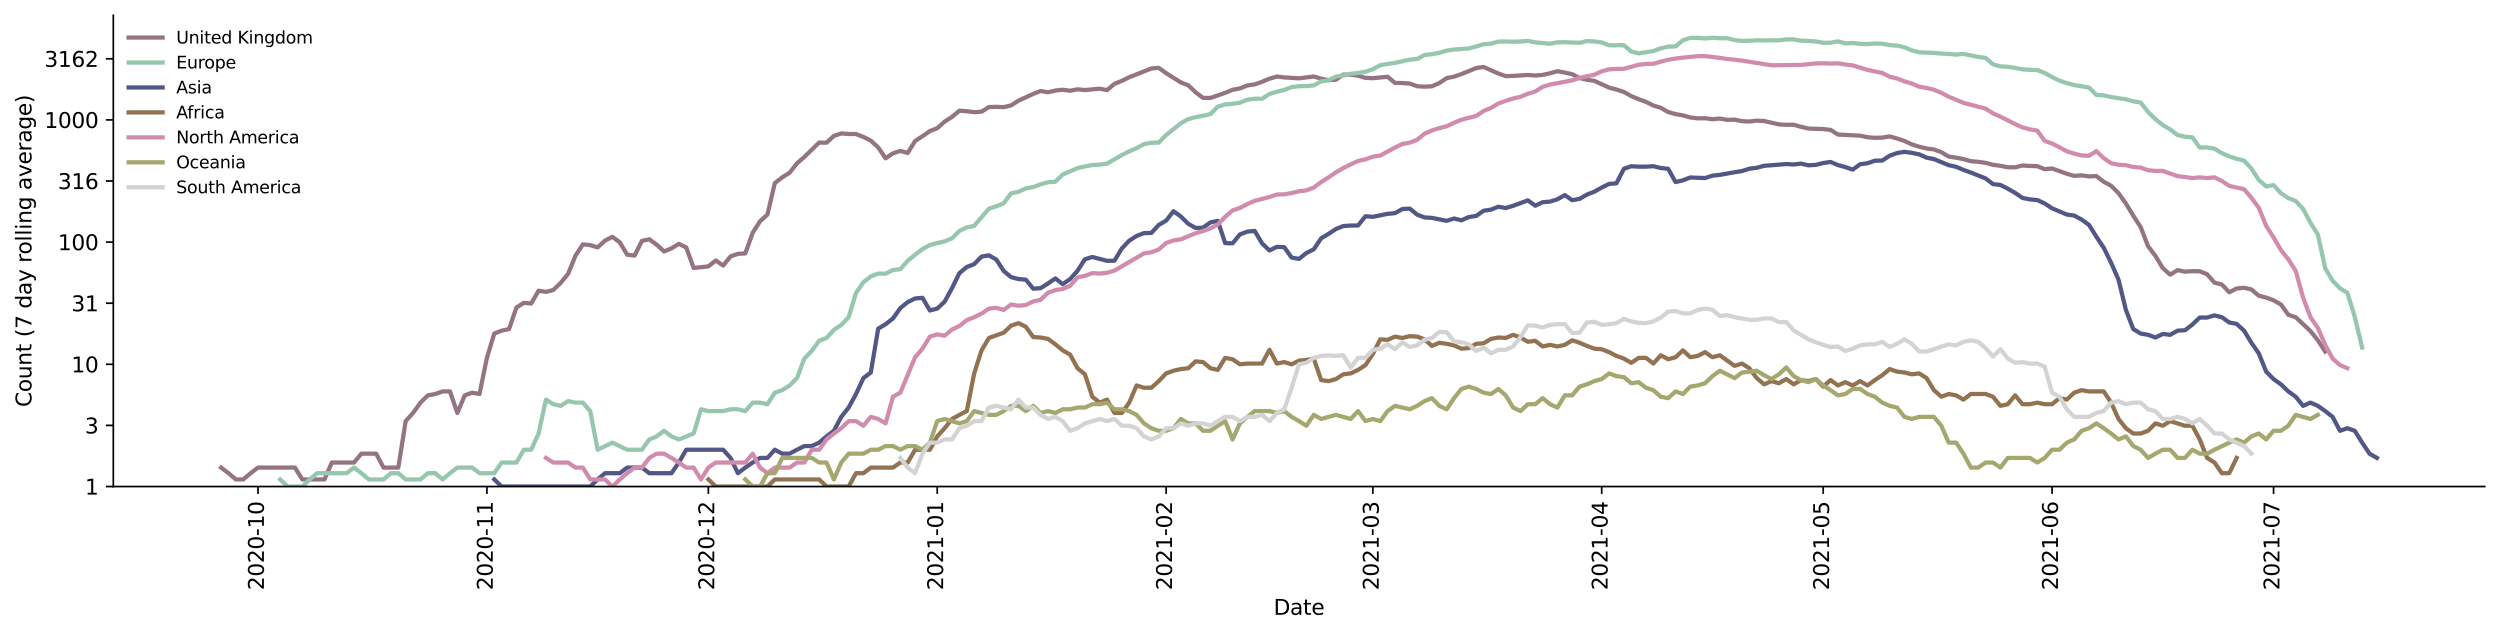<?xml version="1.0" encoding="utf-8" standalone="no"?>
<!DOCTYPE svg PUBLIC "-//W3C//DTD SVG 1.1//EN"
  "http://www.w3.org/Graphics/SVG/1.1/DTD/svg11.dtd">
<svg height="298.621pt" version="1.1" viewBox="0 0 1176.528 298.621" width="1176.528pt" xmlns="http://www.w3.org/2000/svg" xmlns:xlink="http://www.w3.org/1999/xlink">
 <defs>
  <style type="text/css">*{stroke-linecap:butt;stroke-linejoin:round;}</style>
 </defs>
 <g id="figure_1">
  <g id="patch_1">
   <path d="M 0 298.621 
L 1176.528 298.621 
L 1176.528 0 
L 0 0 
z
" style="fill:#ffffff;"/>
  </g>
  <g id="axes_1">
   <g id="patch_2">
    <path d="M 53.328 228.96 
L 1169.328 228.96 
L 1169.328 7.2 
L 53.328 7.2 
z
" style="fill:#ffffff;"/>
   </g>
   <g id="matplotlib.axis_1">
    <g id="xtick_1">
     <g id="line2d_1">
      <defs>
       <path d="M 0 0 
L 0 3.5 
" id="m88e44df9c0" style="stroke:#000000;stroke-width:0.8;"/>
      </defs>
      <g>
       <use style="stroke:#000000;stroke-width:0.8;" x="121.428" xlink:href="#m88e44df9c0" y="228.96"/>
      </g>
     </g>
     <g id="text_1">
      <!-- 2020-10 -->
      <g transform="translate(124.187 277.743)rotate(-90)scale(0.1 -0.1)">
       <defs>
        <path d="M 1228 531 
L 3431 531 
L 3431 0 
L 469 0 
L 469 531 
Q 828 903 1448 1529 
Q 2069 2156 2228 2338 
Q 2531 2678 2651 2914 
Q 2772 3150 2772 3378 
Q 2772 3750 2511 3984 
Q 2250 4219 1831 4219 
Q 1534 4219 1204 4116 
Q 875 4013 500 3803 
L 500 4441 
Q 881 4594 1212 4672 
Q 1544 4750 1819 4750 
Q 2544 4750 2975 4387 
Q 3406 4025 3406 3419 
Q 3406 3131 3298 2873 
Q 3191 2616 2906 2266 
Q 2828 2175 2409 1742 
Q 1991 1309 1228 531 
z
" id="DejaVuSans-32" transform="scale(0.016)"/>
        <path d="M 2034 4250 
Q 1547 4250 1301 3770 
Q 1056 3291 1056 2328 
Q 1056 1369 1301 889 
Q 1547 409 2034 409 
Q 2525 409 2770 889 
Q 3016 1369 3016 2328 
Q 3016 3291 2770 3770 
Q 2525 4250 2034 4250 
z
M 2034 4750 
Q 2819 4750 3233 4129 
Q 3647 3509 3647 2328 
Q 3647 1150 3233 529 
Q 2819 -91 2034 -91 
Q 1250 -91 836 529 
Q 422 1150 422 2328 
Q 422 3509 836 4129 
Q 1250 4750 2034 4750 
z
" id="DejaVuSans-30" transform="scale(0.016)"/>
        <path d="M 313 2009 
L 1997 2009 
L 1997 1497 
L 313 1497 
L 313 2009 
z
" id="DejaVuSans-2d" transform="scale(0.016)"/>
        <path d="M 794 531 
L 1825 531 
L 1825 4091 
L 703 3866 
L 703 4441 
L 1819 4666 
L 2450 4666 
L 2450 531 
L 3481 531 
L 3481 0 
L 794 0 
L 794 531 
z
" id="DejaVuSans-31" transform="scale(0.016)"/>
       </defs>
       <use xlink:href="#DejaVuSans-32"/>
       <use x="63.623" xlink:href="#DejaVuSans-30"/>
       <use x="127.246" xlink:href="#DejaVuSans-32"/>
       <use x="190.869" xlink:href="#DejaVuSans-30"/>
       <use x="254.492" xlink:href="#DejaVuSans-2d"/>
       <use x="290.576" xlink:href="#DejaVuSans-31"/>
       <use x="354.199" xlink:href="#DejaVuSans-30"/>
      </g>
     </g>
    </g>
    <g id="xtick_2">
     <g id="line2d_2">
      <g>
       <use style="stroke:#000000;stroke-width:0.8;" x="229.136" xlink:href="#m88e44df9c0" y="228.96"/>
      </g>
     </g>
     <g id="text_2">
      <!-- 2020-11 -->
      <g transform="translate(231.896 277.743)rotate(-90)scale(0.1 -0.1)">
       <use xlink:href="#DejaVuSans-32"/>
       <use x="63.623" xlink:href="#DejaVuSans-30"/>
       <use x="127.246" xlink:href="#DejaVuSans-32"/>
       <use x="190.869" xlink:href="#DejaVuSans-30"/>
       <use x="254.492" xlink:href="#DejaVuSans-2d"/>
       <use x="290.576" xlink:href="#DejaVuSans-31"/>
       <use x="354.199" xlink:href="#DejaVuSans-31"/>
      </g>
     </g>
    </g>
    <g id="xtick_3">
     <g id="line2d_3">
      <g>
       <use style="stroke:#000000;stroke-width:0.8;" x="333.37" xlink:href="#m88e44df9c0" y="228.96"/>
      </g>
     </g>
     <g id="text_3">
      <!-- 2020-12 -->
      <g transform="translate(336.13 277.743)rotate(-90)scale(0.1 -0.1)">
       <use xlink:href="#DejaVuSans-32"/>
       <use x="63.623" xlink:href="#DejaVuSans-30"/>
       <use x="127.246" xlink:href="#DejaVuSans-32"/>
       <use x="190.869" xlink:href="#DejaVuSans-30"/>
       <use x="254.492" xlink:href="#DejaVuSans-2d"/>
       <use x="290.576" xlink:href="#DejaVuSans-31"/>
       <use x="354.199" xlink:href="#DejaVuSans-32"/>
      </g>
     </g>
    </g>
    <g id="xtick_4">
     <g id="line2d_4">
      <g>
       <use style="stroke:#000000;stroke-width:0.8;" x="441.079" xlink:href="#m88e44df9c0" y="228.96"/>
      </g>
     </g>
     <g id="text_4">
      <!-- 2021-01 -->
      <g transform="translate(443.838 277.743)rotate(-90)scale(0.1 -0.1)">
       <use xlink:href="#DejaVuSans-32"/>
       <use x="63.623" xlink:href="#DejaVuSans-30"/>
       <use x="127.246" xlink:href="#DejaVuSans-32"/>
       <use x="190.869" xlink:href="#DejaVuSans-31"/>
       <use x="254.492" xlink:href="#DejaVuSans-2d"/>
       <use x="290.576" xlink:href="#DejaVuSans-30"/>
       <use x="354.199" xlink:href="#DejaVuSans-31"/>
      </g>
     </g>
    </g>
    <g id="xtick_5">
     <g id="line2d_5">
      <g>
       <use style="stroke:#000000;stroke-width:0.8;" x="548.788" xlink:href="#m88e44df9c0" y="228.96"/>
      </g>
     </g>
     <g id="text_5">
      <!-- 2021-02 -->
      <g transform="translate(551.547 277.743)rotate(-90)scale(0.1 -0.1)">
       <use xlink:href="#DejaVuSans-32"/>
       <use x="63.623" xlink:href="#DejaVuSans-30"/>
       <use x="127.246" xlink:href="#DejaVuSans-32"/>
       <use x="190.869" xlink:href="#DejaVuSans-31"/>
       <use x="254.492" xlink:href="#DejaVuSans-2d"/>
       <use x="290.576" xlink:href="#DejaVuSans-30"/>
       <use x="354.199" xlink:href="#DejaVuSans-32"/>
      </g>
     </g>
    </g>
    <g id="xtick_6">
     <g id="line2d_6">
      <g>
       <use style="stroke:#000000;stroke-width:0.8;" x="646.073" xlink:href="#m88e44df9c0" y="228.96"/>
      </g>
     </g>
     <g id="text_6">
      <!-- 2021-03 -->
      <g transform="translate(648.832 277.743)rotate(-90)scale(0.1 -0.1)">
       <defs>
        <path d="M 2597 2516 
Q 3050 2419 3304 2112 
Q 3559 1806 3559 1356 
Q 3559 666 3084 287 
Q 2609 -91 1734 -91 
Q 1441 -91 1130 -33 
Q 819 25 488 141 
L 488 750 
Q 750 597 1062 519 
Q 1375 441 1716 441 
Q 2309 441 2620 675 
Q 2931 909 2931 1356 
Q 2931 1769 2642 2001 
Q 2353 2234 1838 2234 
L 1294 2234 
L 1294 2753 
L 1863 2753 
Q 2328 2753 2575 2939 
Q 2822 3125 2822 3475 
Q 2822 3834 2567 4026 
Q 2313 4219 1838 4219 
Q 1578 4219 1281 4162 
Q 984 4106 628 3988 
L 628 4550 
Q 988 4650 1302 4700 
Q 1616 4750 1894 4750 
Q 2613 4750 3031 4423 
Q 3450 4097 3450 3541 
Q 3450 3153 3228 2886 
Q 3006 2619 2597 2516 
z
" id="DejaVuSans-33" transform="scale(0.016)"/>
       </defs>
       <use xlink:href="#DejaVuSans-32"/>
       <use x="63.623" xlink:href="#DejaVuSans-30"/>
       <use x="127.246" xlink:href="#DejaVuSans-32"/>
       <use x="190.869" xlink:href="#DejaVuSans-31"/>
       <use x="254.492" xlink:href="#DejaVuSans-2d"/>
       <use x="290.576" xlink:href="#DejaVuSans-30"/>
       <use x="354.199" xlink:href="#DejaVuSans-33"/>
      </g>
     </g>
    </g>
    <g id="xtick_7">
     <g id="line2d_7">
      <g>
       <use style="stroke:#000000;stroke-width:0.8;" x="753.781" xlink:href="#m88e44df9c0" y="228.96"/>
      </g>
     </g>
     <g id="text_7">
      <!-- 2021-04 -->
      <g transform="translate(756.541 277.743)rotate(-90)scale(0.1 -0.1)">
       <defs>
        <path d="M 2419 4116 
L 825 1625 
L 2419 1625 
L 2419 4116 
z
M 2253 4666 
L 3047 4666 
L 3047 1625 
L 3713 1625 
L 3713 1100 
L 3047 1100 
L 3047 0 
L 2419 0 
L 2419 1100 
L 313 1100 
L 313 1709 
L 2253 4666 
z
" id="DejaVuSans-34" transform="scale(0.016)"/>
       </defs>
       <use xlink:href="#DejaVuSans-32"/>
       <use x="63.623" xlink:href="#DejaVuSans-30"/>
       <use x="127.246" xlink:href="#DejaVuSans-32"/>
       <use x="190.869" xlink:href="#DejaVuSans-31"/>
       <use x="254.492" xlink:href="#DejaVuSans-2d"/>
       <use x="290.576" xlink:href="#DejaVuSans-30"/>
       <use x="354.199" xlink:href="#DejaVuSans-34"/>
      </g>
     </g>
    </g>
    <g id="xtick_8">
     <g id="line2d_8">
      <g>
       <use style="stroke:#000000;stroke-width:0.8;" x="858.016" xlink:href="#m88e44df9c0" y="228.96"/>
      </g>
     </g>
     <g id="text_8">
      <!-- 2021-05 -->
      <g transform="translate(860.775 277.743)rotate(-90)scale(0.1 -0.1)">
       <defs>
        <path d="M 691 4666 
L 3169 4666 
L 3169 4134 
L 1269 4134 
L 1269 2991 
Q 1406 3038 1543 3061 
Q 1681 3084 1819 3084 
Q 2600 3084 3056 2656 
Q 3513 2228 3513 1497 
Q 3513 744 3044 326 
Q 2575 -91 1722 -91 
Q 1428 -91 1123 -41 
Q 819 9 494 109 
L 494 744 
Q 775 591 1075 516 
Q 1375 441 1709 441 
Q 2250 441 2565 725 
Q 2881 1009 2881 1497 
Q 2881 1984 2565 2268 
Q 2250 2553 1709 2553 
Q 1456 2553 1204 2497 
Q 953 2441 691 2322 
L 691 4666 
z
" id="DejaVuSans-35" transform="scale(0.016)"/>
       </defs>
       <use xlink:href="#DejaVuSans-32"/>
       <use x="63.623" xlink:href="#DejaVuSans-30"/>
       <use x="127.246" xlink:href="#DejaVuSans-32"/>
       <use x="190.869" xlink:href="#DejaVuSans-31"/>
       <use x="254.492" xlink:href="#DejaVuSans-2d"/>
       <use x="290.576" xlink:href="#DejaVuSans-30"/>
       <use x="354.199" xlink:href="#DejaVuSans-35"/>
      </g>
     </g>
    </g>
    <g id="xtick_9">
     <g id="line2d_9">
      <g>
       <use style="stroke:#000000;stroke-width:0.8;" x="965.724" xlink:href="#m88e44df9c0" y="228.96"/>
      </g>
     </g>
     <g id="text_9">
      <!-- 2021-06 -->
      <g transform="translate(968.484 277.743)rotate(-90)scale(0.1 -0.1)">
       <defs>
        <path d="M 2113 2584 
Q 1688 2584 1439 2293 
Q 1191 2003 1191 1497 
Q 1191 994 1439 701 
Q 1688 409 2113 409 
Q 2538 409 2786 701 
Q 3034 994 3034 1497 
Q 3034 2003 2786 2293 
Q 2538 2584 2113 2584 
z
M 3366 4563 
L 3366 3988 
Q 3128 4100 2886 4159 
Q 2644 4219 2406 4219 
Q 1781 4219 1451 3797 
Q 1122 3375 1075 2522 
Q 1259 2794 1537 2939 
Q 1816 3084 2150 3084 
Q 2853 3084 3261 2657 
Q 3669 2231 3669 1497 
Q 3669 778 3244 343 
Q 2819 -91 2113 -91 
Q 1303 -91 875 529 
Q 447 1150 447 2328 
Q 447 3434 972 4092 
Q 1497 4750 2381 4750 
Q 2619 4750 2861 4703 
Q 3103 4656 3366 4563 
z
" id="DejaVuSans-36" transform="scale(0.016)"/>
       </defs>
       <use xlink:href="#DejaVuSans-32"/>
       <use x="63.623" xlink:href="#DejaVuSans-30"/>
       <use x="127.246" xlink:href="#DejaVuSans-32"/>
       <use x="190.869" xlink:href="#DejaVuSans-31"/>
       <use x="254.492" xlink:href="#DejaVuSans-2d"/>
       <use x="290.576" xlink:href="#DejaVuSans-30"/>
       <use x="354.199" xlink:href="#DejaVuSans-36"/>
      </g>
     </g>
    </g>
    <g id="xtick_10">
     <g id="line2d_10">
      <g>
       <use style="stroke:#000000;stroke-width:0.8;" x="1069.958" xlink:href="#m88e44df9c0" y="228.96"/>
      </g>
     </g>
     <g id="text_10">
      <!-- 2021-07 -->
      <g transform="translate(1072.718 277.743)rotate(-90)scale(0.1 -0.1)">
       <defs>
        <path d="M 525 4666 
L 3525 4666 
L 3525 4397 
L 1831 0 
L 1172 0 
L 2766 4134 
L 525 4134 
L 525 4666 
z
" id="DejaVuSans-37" transform="scale(0.016)"/>
       </defs>
       <use xlink:href="#DejaVuSans-32"/>
       <use x="63.623" xlink:href="#DejaVuSans-30"/>
       <use x="127.246" xlink:href="#DejaVuSans-32"/>
       <use x="190.869" xlink:href="#DejaVuSans-31"/>
       <use x="254.492" xlink:href="#DejaVuSans-2d"/>
       <use x="290.576" xlink:href="#DejaVuSans-30"/>
       <use x="354.199" xlink:href="#DejaVuSans-37"/>
      </g>
     </g>
    </g>
    <g id="text_11">
     <!-- Date -->
     <g transform="translate(599.377 289.341)scale(0.1 -0.1)">
      <defs>
       <path d="M 1259 4147 
L 1259 519 
L 2022 519 
Q 2988 519 3436 956 
Q 3884 1394 3884 2338 
Q 3884 3275 3436 3711 
Q 2988 4147 2022 4147 
L 1259 4147 
z
M 628 4666 
L 1925 4666 
Q 3281 4666 3915 4102 
Q 4550 3538 4550 2338 
Q 4550 1131 3912 565 
Q 3275 0 1925 0 
L 628 0 
L 628 4666 
z
" id="DejaVuSans-44" transform="scale(0.016)"/>
       <path d="M 2194 1759 
Q 1497 1759 1228 1600 
Q 959 1441 959 1056 
Q 959 750 1161 570 
Q 1363 391 1709 391 
Q 2188 391 2477 730 
Q 2766 1069 2766 1631 
L 2766 1759 
L 2194 1759 
z
M 3341 1997 
L 3341 0 
L 2766 0 
L 2766 531 
Q 2569 213 2275 61 
Q 1981 -91 1556 -91 
Q 1019 -91 701 211 
Q 384 513 384 1019 
Q 384 1609 779 1909 
Q 1175 2209 1959 2209 
L 2766 2209 
L 2766 2266 
Q 2766 2663 2505 2880 
Q 2244 3097 1772 3097 
Q 1472 3097 1187 3025 
Q 903 2953 641 2809 
L 641 3341 
Q 956 3463 1253 3523 
Q 1550 3584 1831 3584 
Q 2591 3584 2966 3190 
Q 3341 2797 3341 1997 
z
" id="DejaVuSans-61" transform="scale(0.016)"/>
       <path d="M 1172 4494 
L 1172 3500 
L 2356 3500 
L 2356 3053 
L 1172 3053 
L 1172 1153 
Q 1172 725 1289 603 
Q 1406 481 1766 481 
L 2356 481 
L 2356 0 
L 1766 0 
Q 1100 0 847 248 
Q 594 497 594 1153 
L 594 3053 
L 172 3053 
L 172 3500 
L 594 3500 
L 594 4494 
L 1172 4494 
z
" id="DejaVuSans-74" transform="scale(0.016)"/>
       <path d="M 3597 1894 
L 3597 1613 
L 953 1613 
Q 991 1019 1311 708 
Q 1631 397 2203 397 
Q 2534 397 2845 478 
Q 3156 559 3463 722 
L 3463 178 
Q 3153 47 2828 -22 
Q 2503 -91 2169 -91 
Q 1331 -91 842 396 
Q 353 884 353 1716 
Q 353 2575 817 3079 
Q 1281 3584 2069 3584 
Q 2775 3584 3186 3129 
Q 3597 2675 3597 1894 
z
M 3022 2063 
Q 3016 2534 2758 2815 
Q 2500 3097 2075 3097 
Q 1594 3097 1305 2825 
Q 1016 2553 972 2059 
L 3022 2063 
z
" id="DejaVuSans-65" transform="scale(0.016)"/>
      </defs>
      <use xlink:href="#DejaVuSans-44"/>
      <use x="77.002" xlink:href="#DejaVuSans-61"/>
      <use x="138.281" xlink:href="#DejaVuSans-74"/>
      <use x="177.49" xlink:href="#DejaVuSans-65"/>
     </g>
    </g>
   </g>
   <g id="matplotlib.axis_2">
    <g id="ytick_1">
     <g id="line2d_11">
      <defs>
       <path d="M 0 0 
L -3.5 0 
" id="m6189fe1bc8" style="stroke:#000000;stroke-width:0.8;"/>
      </defs>
      <g>
       <use style="stroke:#000000;stroke-width:0.8;" x="53.328" xlink:href="#m6189fe1bc8" y="228.96"/>
      </g>
     </g>
     <g id="text_12">
      <!-- 1 -->
      <g transform="translate(39.966 232.759)scale(0.1 -0.1)">
       <use xlink:href="#DejaVuSans-31"/>
      </g>
     </g>
    </g>
    <g id="ytick_2">
     <g id="line2d_12">
      <g>
       <use style="stroke:#000000;stroke-width:0.8;" x="53.328" xlink:href="#m6189fe1bc8" y="200.204"/>
      </g>
     </g>
     <g id="text_13">
      <!-- 3 -->
      <g transform="translate(39.966 204.003)scale(0.1 -0.1)">
       <use xlink:href="#DejaVuSans-33"/>
      </g>
     </g>
    </g>
    <g id="ytick_3">
     <g id="line2d_13">
      <g>
       <use style="stroke:#000000;stroke-width:0.8;" x="53.328" xlink:href="#m6189fe1bc8" y="171.448"/>
      </g>
     </g>
     <g id="text_14">
      <!-- 10 -->
      <g transform="translate(33.603 175.248)scale(0.1 -0.1)">
       <use xlink:href="#DejaVuSans-31"/>
       <use x="63.623" xlink:href="#DejaVuSans-30"/>
      </g>
     </g>
    </g>
    <g id="ytick_4">
     <g id="line2d_14">
      <g>
       <use style="stroke:#000000;stroke-width:0.8;" x="53.328" xlink:href="#m6189fe1bc8" y="142.692"/>
      </g>
     </g>
     <g id="text_15">
      <!-- 31 -->
      <g transform="translate(33.603 146.492)scale(0.1 -0.1)">
       <use xlink:href="#DejaVuSans-33"/>
       <use x="63.623" xlink:href="#DejaVuSans-31"/>
      </g>
     </g>
    </g>
    <g id="ytick_5">
     <g id="line2d_15">
      <g>
       <use style="stroke:#000000;stroke-width:0.8;" x="53.328" xlink:href="#m6189fe1bc8" y="113.937"/>
      </g>
     </g>
     <g id="text_16">
      <!-- 100 -->
      <g transform="translate(27.241 117.736)scale(0.1 -0.1)">
       <use xlink:href="#DejaVuSans-31"/>
       <use x="63.623" xlink:href="#DejaVuSans-30"/>
       <use x="127.246" xlink:href="#DejaVuSans-30"/>
      </g>
     </g>
    </g>
    <g id="ytick_6">
     <g id="line2d_16">
      <g>
       <use style="stroke:#000000;stroke-width:0.8;" x="53.328" xlink:href="#m6189fe1bc8" y="85.181"/>
      </g>
     </g>
     <g id="text_17">
      <!-- 316 -->
      <g transform="translate(27.241 88.98)scale(0.1 -0.1)">
       <use xlink:href="#DejaVuSans-33"/>
       <use x="63.623" xlink:href="#DejaVuSans-31"/>
       <use x="127.246" xlink:href="#DejaVuSans-36"/>
      </g>
     </g>
    </g>
    <g id="ytick_7">
     <g id="line2d_17">
      <g>
       <use style="stroke:#000000;stroke-width:0.8;" x="53.328" xlink:href="#m6189fe1bc8" y="56.425"/>
      </g>
     </g>
     <g id="text_18">
      <!-- 1000 -->
      <g transform="translate(20.878 60.224)scale(0.1 -0.1)">
       <use xlink:href="#DejaVuSans-31"/>
       <use x="63.623" xlink:href="#DejaVuSans-30"/>
       <use x="127.246" xlink:href="#DejaVuSans-30"/>
       <use x="190.869" xlink:href="#DejaVuSans-30"/>
      </g>
     </g>
    </g>
    <g id="ytick_8">
     <g id="line2d_18">
      <g>
       <use style="stroke:#000000;stroke-width:0.8;" x="53.328" xlink:href="#m6189fe1bc8" y="27.669"/>
      </g>
     </g>
     <g id="text_19">
      <!-- 3162 -->
      <g transform="translate(20.878 31.468)scale(0.1 -0.1)">
       <use xlink:href="#DejaVuSans-33"/>
       <use x="63.623" xlink:href="#DejaVuSans-31"/>
       <use x="127.246" xlink:href="#DejaVuSans-36"/>
       <use x="190.869" xlink:href="#DejaVuSans-32"/>
      </g>
     </g>
    </g>
    <g id="text_20">
     <!-- Count (7 day rolling average) -->
     <g transform="translate(14.798 191.548)rotate(-90)scale(0.1 -0.1)">
      <defs>
       <path d="M 4122 4306 
L 4122 3641 
Q 3803 3938 3442 4084 
Q 3081 4231 2675 4231 
Q 1875 4231 1450 3742 
Q 1025 3253 1025 2328 
Q 1025 1406 1450 917 
Q 1875 428 2675 428 
Q 3081 428 3442 575 
Q 3803 722 4122 1019 
L 4122 359 
Q 3791 134 3420 21 
Q 3050 -91 2638 -91 
Q 1578 -91 968 557 
Q 359 1206 359 2328 
Q 359 3453 968 4101 
Q 1578 4750 2638 4750 
Q 3056 4750 3426 4639 
Q 3797 4528 4122 4306 
z
" id="DejaVuSans-43" transform="scale(0.016)"/>
       <path d="M 1959 3097 
Q 1497 3097 1228 2736 
Q 959 2375 959 1747 
Q 959 1119 1226 758 
Q 1494 397 1959 397 
Q 2419 397 2687 759 
Q 2956 1122 2956 1747 
Q 2956 2369 2687 2733 
Q 2419 3097 1959 3097 
z
M 1959 3584 
Q 2709 3584 3137 3096 
Q 3566 2609 3566 1747 
Q 3566 888 3137 398 
Q 2709 -91 1959 -91 
Q 1206 -91 779 398 
Q 353 888 353 1747 
Q 353 2609 779 3096 
Q 1206 3584 1959 3584 
z
" id="DejaVuSans-6f" transform="scale(0.016)"/>
       <path d="M 544 1381 
L 544 3500 
L 1119 3500 
L 1119 1403 
Q 1119 906 1312 657 
Q 1506 409 1894 409 
Q 2359 409 2629 706 
Q 2900 1003 2900 1516 
L 2900 3500 
L 3475 3500 
L 3475 0 
L 2900 0 
L 2900 538 
Q 2691 219 2414 64 
Q 2138 -91 1772 -91 
Q 1169 -91 856 284 
Q 544 659 544 1381 
z
M 1991 3584 
L 1991 3584 
z
" id="DejaVuSans-75" transform="scale(0.016)"/>
       <path d="M 3513 2113 
L 3513 0 
L 2938 0 
L 2938 2094 
Q 2938 2591 2744 2837 
Q 2550 3084 2163 3084 
Q 1697 3084 1428 2787 
Q 1159 2491 1159 1978 
L 1159 0 
L 581 0 
L 581 3500 
L 1159 3500 
L 1159 2956 
Q 1366 3272 1645 3428 
Q 1925 3584 2291 3584 
Q 2894 3584 3203 3211 
Q 3513 2838 3513 2113 
z
" id="DejaVuSans-6e" transform="scale(0.016)"/>
       <path id="DejaVuSans-20" transform="scale(0.016)"/>
       <path d="M 1984 4856 
Q 1566 4138 1362 3434 
Q 1159 2731 1159 2009 
Q 1159 1288 1364 580 
Q 1569 -128 1984 -844 
L 1484 -844 
Q 1016 -109 783 600 
Q 550 1309 550 2009 
Q 550 2706 781 3412 
Q 1013 4119 1484 4856 
L 1984 4856 
z
" id="DejaVuSans-28" transform="scale(0.016)"/>
       <path d="M 2906 2969 
L 2906 4863 
L 3481 4863 
L 3481 0 
L 2906 0 
L 2906 525 
Q 2725 213 2448 61 
Q 2172 -91 1784 -91 
Q 1150 -91 751 415 
Q 353 922 353 1747 
Q 353 2572 751 3078 
Q 1150 3584 1784 3584 
Q 2172 3584 2448 3432 
Q 2725 3281 2906 2969 
z
M 947 1747 
Q 947 1113 1208 752 
Q 1469 391 1925 391 
Q 2381 391 2643 752 
Q 2906 1113 2906 1747 
Q 2906 2381 2643 2742 
Q 2381 3103 1925 3103 
Q 1469 3103 1208 2742 
Q 947 2381 947 1747 
z
" id="DejaVuSans-64" transform="scale(0.016)"/>
       <path d="M 2059 -325 
Q 1816 -950 1584 -1140 
Q 1353 -1331 966 -1331 
L 506 -1331 
L 506 -850 
L 844 -850 
Q 1081 -850 1212 -737 
Q 1344 -625 1503 -206 
L 1606 56 
L 191 3500 
L 800 3500 
L 1894 763 
L 2988 3500 
L 3597 3500 
L 2059 -325 
z
" id="DejaVuSans-79" transform="scale(0.016)"/>
       <path d="M 2631 2963 
Q 2534 3019 2420 3045 
Q 2306 3072 2169 3072 
Q 1681 3072 1420 2755 
Q 1159 2438 1159 1844 
L 1159 0 
L 581 0 
L 581 3500 
L 1159 3500 
L 1159 2956 
Q 1341 3275 1631 3429 
Q 1922 3584 2338 3584 
Q 2397 3584 2469 3576 
Q 2541 3569 2628 3553 
L 2631 2963 
z
" id="DejaVuSans-72" transform="scale(0.016)"/>
       <path d="M 603 4863 
L 1178 4863 
L 1178 0 
L 603 0 
L 603 4863 
z
" id="DejaVuSans-6c" transform="scale(0.016)"/>
       <path d="M 603 3500 
L 1178 3500 
L 1178 0 
L 603 0 
L 603 3500 
z
M 603 4863 
L 1178 4863 
L 1178 4134 
L 603 4134 
L 603 4863 
z
" id="DejaVuSans-69" transform="scale(0.016)"/>
       <path d="M 2906 1791 
Q 2906 2416 2648 2759 
Q 2391 3103 1925 3103 
Q 1463 3103 1205 2759 
Q 947 2416 947 1791 
Q 947 1169 1205 825 
Q 1463 481 1925 481 
Q 2391 481 2648 825 
Q 2906 1169 2906 1791 
z
M 3481 434 
Q 3481 -459 3084 -895 
Q 2688 -1331 1869 -1331 
Q 1566 -1331 1297 -1286 
Q 1028 -1241 775 -1147 
L 775 -588 
Q 1028 -725 1275 -790 
Q 1522 -856 1778 -856 
Q 2344 -856 2625 -561 
Q 2906 -266 2906 331 
L 2906 616 
Q 2728 306 2450 153 
Q 2172 0 1784 0 
Q 1141 0 747 490 
Q 353 981 353 1791 
Q 353 2603 747 3093 
Q 1141 3584 1784 3584 
Q 2172 3584 2450 3431 
Q 2728 3278 2906 2969 
L 2906 3500 
L 3481 3500 
L 3481 434 
z
" id="DejaVuSans-67" transform="scale(0.016)"/>
       <path d="M 191 3500 
L 800 3500 
L 1894 563 
L 2988 3500 
L 3597 3500 
L 2284 0 
L 1503 0 
L 191 3500 
z
" id="DejaVuSans-76" transform="scale(0.016)"/>
       <path d="M 513 4856 
L 1013 4856 
Q 1481 4119 1714 3412 
Q 1947 2706 1947 2009 
Q 1947 1309 1714 600 
Q 1481 -109 1013 -844 
L 513 -844 
Q 928 -128 1133 580 
Q 1338 1288 1338 2009 
Q 1338 2731 1133 3434 
Q 928 4138 513 4856 
z
" id="DejaVuSans-29" transform="scale(0.016)"/>
      </defs>
      <use xlink:href="#DejaVuSans-43"/>
      <use x="69.824" xlink:href="#DejaVuSans-6f"/>
      <use x="131.006" xlink:href="#DejaVuSans-75"/>
      <use x="194.385" xlink:href="#DejaVuSans-6e"/>
      <use x="257.764" xlink:href="#DejaVuSans-74"/>
      <use x="296.973" xlink:href="#DejaVuSans-20"/>
      <use x="328.76" xlink:href="#DejaVuSans-28"/>
      <use x="367.773" xlink:href="#DejaVuSans-37"/>
      <use x="431.396" xlink:href="#DejaVuSans-20"/>
      <use x="463.184" xlink:href="#DejaVuSans-64"/>
      <use x="526.66" xlink:href="#DejaVuSans-61"/>
      <use x="587.939" xlink:href="#DejaVuSans-79"/>
      <use x="647.119" xlink:href="#DejaVuSans-20"/>
      <use x="678.906" xlink:href="#DejaVuSans-72"/>
      <use x="717.77" xlink:href="#DejaVuSans-6f"/>
      <use x="778.951" xlink:href="#DejaVuSans-6c"/>
      <use x="806.734" xlink:href="#DejaVuSans-6c"/>
      <use x="834.518" xlink:href="#DejaVuSans-69"/>
      <use x="862.301" xlink:href="#DejaVuSans-6e"/>
      <use x="925.68" xlink:href="#DejaVuSans-67"/>
      <use x="989.156" xlink:href="#DejaVuSans-20"/>
      <use x="1020.943" xlink:href="#DejaVuSans-61"/>
      <use x="1082.223" xlink:href="#DejaVuSans-76"/>
      <use x="1141.402" xlink:href="#DejaVuSans-65"/>
      <use x="1202.926" xlink:href="#DejaVuSans-72"/>
      <use x="1244.039" xlink:href="#DejaVuSans-61"/>
      <use x="1305.318" xlink:href="#DejaVuSans-67"/>
      <use x="1368.795" xlink:href="#DejaVuSans-65"/>
      <use x="1430.318" xlink:href="#DejaVuSans-29"/>
     </g>
    </g>
   </g>
   <g id="line2d_19">
    <path clip-path="url(#p85d55859a7)" d="M 104.055 220.051 
L 107.53 222.683 
L 111.004 225.625 
L 114.479 225.625 
L 117.953 222.683 
L 121.428 220.051 
L 138.8 220.051 
L 142.275 225.625 
L 152.698 225.625 
L 156.172 217.671 
L 166.596 217.671 
L 170.07 213.498 
L 177.019 213.498 
L 180.494 220.051 
L 187.443 220.051 
L 190.917 198.185 
L 194.392 194.335 
L 197.866 189.485 
L 201.341 186.058 
L 204.815 185.426 
L 208.29 184.207 
L 211.764 184.207 
L 215.238 194.335 
L 218.713 186.058 
L 222.187 184.809 
L 225.662 185.426 
L 229.136 168.427 
L 232.611 156.966 
L 236.085 155.605 
L 239.56 154.86 
L 243.034 144.732 
L 246.509 142.508 
L 249.983 142.846 
L 253.458 136.823 
L 256.932 137.364 
L 260.407 136.469 
L 263.881 133.1 
L 267.356 128.869 
L 270.83 120.326 
L 274.304 114.993 
L 277.779 115.368 
L 281.253 116.41 
L 284.728 113.233 
L 288.202 111.459 
L 291.677 114.044 
L 295.151 119.869 
L 298.626 120.28 
L 302.1 113.372 
L 305.575 112.616 
L 309.049 115.143 
L 312.524 118.334 
L 315.998 116.887 
L 319.473 114.771 
L 322.947 116.45 
L 326.422 126.108 
L 333.37 125.364 
L 336.845 122.592 
L 340.319 124.972 
L 343.794 120.651 
L 347.268 119.465 
L 350.743 119.244 
L 354.217 109.562 
L 357.692 104.12 
L 361.166 100.979 
L 364.641 86.189 
L 368.115 83.465 
L 371.59 81.307 
L 375.064 76.858 
L 378.539 73.859 
L 385.488 67.097 
L 388.962 67.157 
L 392.436 63.975 
L 395.911 62.791 
L 399.385 63.06 
L 402.86 63.069 
L 406.334 64.442 
L 409.809 66.205 
L 413.283 69.369 
L 416.758 74.491 
L 420.232 72.175 
L 423.707 71.035 
L 427.181 71.974 
L 430.656 66.364 
L 434.13 64.11 
L 437.605 61.697 
L 441.079 60.338 
L 444.554 57.237 
L 448.028 55.01 
L 451.502 52.095 
L 454.977 52.336 
L 458.451 52.807 
L 461.926 52.543 
L 465.4 50.379 
L 468.875 50.27 
L 472.349 50.421 
L 475.824 49.599 
L 479.298 47.374 
L 486.247 44.204 
L 489.722 42.832 
L 493.196 43.429 
L 496.671 42.605 
L 500.145 42.236 
L 503.62 42.701 
L 507.094 42.037 
L 510.568 42.386 
L 517.517 41.742 
L 520.992 42.411 
L 524.466 39.464 
L 527.941 38.066 
L 531.415 36.337 
L 534.89 34.999 
L 541.839 32.202 
L 545.313 31.948 
L 548.788 34.422 
L 555.737 38.805 
L 559.211 40.135 
L 562.686 43.439 
L 566.16 46.042 
L 569.634 46.099 
L 576.583 43.693 
L 580.058 42.258 
L 583.532 41.59 
L 587.007 40.227 
L 590.481 39.704 
L 593.956 38.502 
L 597.43 37.045 
L 600.905 36.017 
L 604.379 36.437 
L 611.328 36.855 
L 618.277 36.011 
L 621.752 37.019 
L 625.226 37.728 
L 628.7 37.522 
L 632.175 35.116 
L 635.649 35.133 
L 639.124 35.632 
L 642.598 36.652 
L 646.073 36.798 
L 653.022 36.129 
L 656.496 39.018 
L 659.971 39.082 
L 663.445 39.331 
L 666.92 40.57 
L 670.394 40.8 
L 673.869 40.61 
L 677.343 39.107 
L 680.818 36.767 
L 684.292 36.055 
L 687.766 34.869 
L 694.715 32.042 
L 698.19 31.504 
L 705.139 34.598 
L 708.613 35.839 
L 712.088 35.73 
L 719.037 35.273 
L 722.511 35.536 
L 725.986 35.259 
L 729.46 34.484 
L 732.935 33.52 
L 736.409 34.148 
L 739.884 34.912 
L 743.358 36.738 
L 746.832 37.543 
L 750.307 38.05 
L 757.256 41.222 
L 760.73 42.137 
L 764.205 43.258 
L 767.679 45.22 
L 771.154 46.691 
L 774.628 47.927 
L 778.103 49.664 
L 781.577 50.737 
L 785.052 52.715 
L 788.526 53.696 
L 792.001 54.289 
L 795.475 55.285 
L 798.95 55.7 
L 802.424 55.638 
L 805.898 56.106 
L 809.373 55.798 
L 812.847 56.418 
L 816.322 56.304 
L 819.796 57.028 
L 823.271 57.186 
L 826.745 56.773 
L 830.22 56.955 
L 837.169 58.539 
L 840.643 58.73 
L 844.118 58.694 
L 847.592 59.679 
L 851.067 60.497 
L 858.016 60.737 
L 861.49 61.122 
L 864.964 63.331 
L 875.388 63.84 
L 878.862 64.595 
L 882.337 64.854 
L 885.811 64.764 
L 889.286 64.193 
L 892.76 65.176 
L 896.235 66.343 
L 899.709 67.937 
L 903.184 69.053 
L 906.658 69.883 
L 910.133 70.34 
L 913.607 71.605 
L 917.082 73.681 
L 920.556 74.206 
L 924.03 74.899 
L 927.505 75.851 
L 930.979 76.148 
L 934.454 76.648 
L 937.928 77.571 
L 941.403 78.025 
L 944.877 78.703 
L 948.352 78.747 
L 951.826 77.881 
L 955.301 78.109 
L 958.775 78.203 
L 962.25 79.634 
L 965.724 79.275 
L 972.673 81.775 
L 976.148 82.769 
L 979.622 82.514 
L 983.096 83.006 
L 986.571 82.872 
L 990.045 85.528 
L 993.52 87.43 
L 996.994 90.908 
L 1000.469 95.782 
L 1003.943 101.494 
L 1007.418 106.867 
L 1010.892 115.826 
L 1014.367 120.465 
L 1017.841 126.166 
L 1021.316 129.261 
L 1024.79 127.115 
L 1028.265 127.852 
L 1031.739 127.604 
L 1035.214 127.666 
L 1038.688 129.064 
L 1042.162 133.024 
L 1045.637 133.881 
L 1049.111 137.547 
L 1052.586 135.775 
L 1056.06 135.435 
L 1059.535 136.206 
L 1063.009 139.159 
L 1066.484 140.056 
L 1069.958 141.305 
L 1073.433 143.305 
L 1076.907 148.138 
L 1080.382 149.286 
L 1087.331 155.795 
L 1090.805 160.159 
L 1094.28 165.45 
L 1094.28 165.45 
" style="fill:none;stroke:#947383;stroke-linecap:square;stroke-width:2;"/>
   </g>
   <g id="line2d_20">
    <path clip-path="url(#p85d55859a7)" d="M 131.851 225.625 
L 135.326 228.96 
L 142.275 228.96 
L 145.749 225.625 
L 149.224 222.683 
L 163.121 222.683 
L 166.596 220.051 
L 170.07 222.683 
L 173.545 225.625 
L 180.494 225.625 
L 183.968 222.683 
L 187.443 222.683 
L 190.917 225.625 
L 197.866 225.625 
L 201.341 222.683 
L 204.815 222.683 
L 208.29 225.625 
L 211.764 222.683 
L 215.238 220.051 
L 222.187 220.051 
L 225.662 222.683 
L 232.611 222.683 
L 236.085 217.671 
L 243.034 217.671 
L 246.509 211.647 
L 249.983 211.647 
L 253.458 204.02 
L 256.932 188.057 
L 260.407 190.231 
L 263.881 190.999 
L 267.356 188.761 
L 270.83 189.485 
L 274.304 189.485 
L 277.779 193.458 
L 281.253 211.647 
L 288.202 208.312 
L 295.151 211.647 
L 302.1 211.647 
L 305.575 206.798 
L 309.049 205.37 
L 312.524 202.739 
L 315.998 205.37 
L 319.473 206.798 
L 326.422 204.02 
L 329.896 192.611 
L 333.37 193.458 
L 340.319 193.458 
L 343.794 192.611 
L 347.268 192.611 
L 350.743 193.458 
L 354.217 189.485 
L 357.692 189.485 
L 361.166 190.231 
L 364.641 184.809 
L 368.115 183.619 
L 371.59 181.398 
L 375.064 177.93 
L 378.539 168.745 
L 382.013 165.171 
L 385.488 160.387 
L 388.962 159.049 
L 392.436 155.23 
L 395.911 152.917 
L 399.385 149.286 
L 402.86 137.824 
L 406.334 132.795 
L 409.809 130.065 
L 413.283 128.739 
L 416.758 128.804 
L 420.232 127.055 
L 423.707 126.695 
L 427.181 122.693 
L 430.656 119.869 
L 434.13 117.211 
L 437.605 115.293 
L 441.079 114.368 
L 444.554 113.618 
L 448.028 112.147 
L 451.502 108.679 
L 454.977 107.002 
L 458.451 106.283 
L 465.4 98.188 
L 468.875 97.074 
L 472.349 95.661 
L 475.824 90.979 
L 479.298 90.264 
L 482.773 88.657 
L 486.247 88.055 
L 489.722 86.748 
L 493.196 85.758 
L 496.671 85.528 
L 500.145 82.112 
L 507.094 79.124 
L 510.568 78.323 
L 514.043 77.68 
L 517.517 77.455 
L 520.992 76.995 
L 527.941 72.965 
L 531.415 71.215 
L 534.89 69.719 
L 538.364 67.841 
L 541.839 67.19 
L 545.313 67.108 
L 548.788 63.553 
L 555.737 57.986 
L 559.211 56.064 
L 562.686 55.108 
L 566.16 54.503 
L 569.634 53.693 
L 573.109 50.176 
L 576.583 49.131 
L 580.058 48.855 
L 583.532 48.344 
L 587.007 46.924 
L 590.481 46.462 
L 593.956 46.489 
L 597.43 44.208 
L 600.905 43.173 
L 604.379 42.311 
L 607.854 40.982 
L 611.328 40.574 
L 614.803 40.514 
L 618.277 40.193 
L 621.752 38.303 
L 625.226 37.787 
L 628.7 36.05 
L 632.175 35.514 
L 635.649 34.71 
L 639.124 34.332 
L 642.598 33.755 
L 646.073 32.574 
L 649.547 30.699 
L 653.022 30.085 
L 656.496 29.584 
L 663.445 28.065 
L 666.92 27.773 
L 670.394 25.878 
L 673.869 25.513 
L 677.343 24.84 
L 680.818 23.827 
L 684.292 23.314 
L 691.241 22.808 
L 694.715 21.866 
L 698.19 20.809 
L 701.664 20.554 
L 705.139 19.604 
L 708.613 19.522 
L 712.088 19.634 
L 715.562 19.531 
L 719.037 19.247 
L 722.511 19.946 
L 729.46 20.588 
L 732.935 19.918 
L 736.409 19.861 
L 743.358 20.143 
L 746.832 19.325 
L 750.307 19.501 
L 753.781 19.952 
L 757.256 21.321 
L 764.205 21.258 
L 767.679 24.236 
L 771.154 25.141 
L 778.103 23.996 
L 781.577 22.761 
L 785.052 21.934 
L 788.526 21.848 
L 792.001 18.955 
L 795.475 17.821 
L 798.95 17.777 
L 802.424 18.111 
L 805.898 17.76 
L 809.373 18.005 
L 812.847 18.015 
L 816.322 18.861 
L 819.796 19.26 
L 823.271 19.206 
L 826.745 18.95 
L 830.22 19.037 
L 833.694 18.958 
L 837.169 18.998 
L 840.643 18.539 
L 844.118 18.555 
L 847.592 19.169 
L 851.067 19.26 
L 854.541 19.501 
L 858.016 20.135 
L 861.49 20.099 
L 864.964 19.467 
L 868.439 20.406 
L 871.913 20.211 
L 875.388 20.644 
L 878.862 20.741 
L 882.337 20.455 
L 885.811 20.577 
L 889.286 21.216 
L 892.76 21.472 
L 896.235 22.206 
L 899.709 23.706 
L 903.184 24.612 
L 910.133 24.908 
L 913.607 25.202 
L 917.082 25.382 
L 920.556 25.677 
L 924.03 25.397 
L 930.979 26.778 
L 934.454 27.249 
L 937.928 30.289 
L 941.403 31.231 
L 944.877 31.42 
L 948.352 31.973 
L 951.826 32.639 
L 955.301 32.864 
L 958.775 32.963 
L 962.25 34.351 
L 965.724 36.243 
L 969.199 37.941 
L 972.673 39.128 
L 976.148 40.024 
L 983.096 41.203 
L 986.571 44.668 
L 990.045 44.869 
L 993.52 45.675 
L 1000.469 46.713 
L 1003.943 47.687 
L 1007.418 48.244 
L 1010.892 52.678 
L 1014.367 56.06 
L 1017.841 58.871 
L 1021.316 60.89 
L 1024.79 63.544 
L 1028.265 64.334 
L 1031.739 64.625 
L 1035.214 69.453 
L 1038.688 69.393 
L 1042.162 69.963 
L 1045.637 72.094 
L 1049.111 73.595 
L 1052.586 74.735 
L 1056.06 75.581 
L 1059.535 79.311 
L 1063.009 84.663 
L 1066.484 87.74 
L 1069.958 87.111 
L 1073.433 90.936 
L 1076.907 93.226 
L 1080.382 94.603 
L 1083.856 98.303 
L 1087.331 104.854 
L 1090.805 110.291 
L 1094.28 126.283 
L 1097.754 132.121 
L 1101.228 135.689 
L 1104.703 137.824 
L 1108.177 149.14 
L 1111.652 163.559 
L 1111.652 163.559 
" style="fill:none;stroke:#96c6ad;stroke-linecap:square;stroke-width:2;"/>
   </g>
   <g id="line2d_21">
    <path clip-path="url(#p85d55859a7)" d="M 232.611 225.625 
L 236.085 228.96 
L 277.779 228.96 
L 281.253 225.625 
L 284.728 222.683 
L 291.677 222.683 
L 295.151 220.051 
L 302.1 220.051 
L 305.575 222.683 
L 315.998 222.683 
L 319.473 217.671 
L 322.947 211.647 
L 340.319 211.647 
L 343.794 215.497 
L 347.268 222.683 
L 350.743 220.051 
L 354.217 217.671 
L 357.692 215.497 
L 361.166 215.497 
L 364.641 211.647 
L 368.115 213.498 
L 371.59 213.498 
L 375.064 211.647 
L 378.539 209.924 
L 382.013 209.924 
L 385.488 208.312 
L 388.962 205.37 
L 392.436 202.739 
L 395.911 196.185 
L 399.385 191.792 
L 402.86 185.426 
L 406.334 177.93 
L 409.809 175.299 
L 413.283 154.677 
L 416.758 152.579 
L 420.232 149.881 
L 423.707 144.978 
L 427.181 142.174 
L 430.656 140.466 
L 434.13 140.158 
L 437.605 146.117 
L 441.079 145.227 
L 444.554 141.954 
L 448.028 135.604 
L 451.502 128.546 
L 454.977 125.647 
L 458.451 124.315 
L 461.926 120.744 
L 465.4 120.188 
L 468.875 122.142 
L 472.349 127.542 
L 475.824 130.407 
L 479.298 131.321 
L 482.773 131.609 
L 486.247 135.86 
L 489.722 135.604 
L 493.196 133.41 
L 496.671 131.036 
L 500.145 133.723 
L 503.62 131.321 
L 507.094 127.42 
L 510.568 122.043 
L 514.043 120.932 
L 520.992 122.744 
L 524.466 122.693 
L 527.941 116.928 
L 531.415 113.268 
L 534.89 111.042 
L 538.364 109.712 
L 541.839 109.622 
L 545.313 105.866 
L 548.788 103.833 
L 552.262 99.395 
L 555.737 101.887 
L 559.211 105.329 
L 562.686 107.301 
L 566.16 107.138 
L 569.634 104.656 
L 573.109 103.976 
L 576.583 114.405 
L 580.058 114.514 
L 583.532 110.291 
L 587.007 108.999 
L 590.481 108.679 
L 593.956 114.551 
L 597.43 117.87 
L 600.905 116.175 
L 604.379 116.331 
L 607.854 121.217 
L 611.328 121.846 
L 614.803 119.068 
L 618.277 117.333 
L 621.752 112.147 
L 625.226 110.076 
L 628.7 107.771 
L 632.175 106.388 
L 635.649 106.152 
L 639.124 106.1 
L 642.598 101.777 
L 646.073 102.042 
L 653.022 100.641 
L 656.496 100.308 
L 659.971 98.379 
L 663.445 98.169 
L 666.92 101 
L 670.394 102.331 
L 673.869 102.534 
L 680.818 103.928 
L 684.292 102.83 
L 687.766 103.667 
L 691.241 102.153 
L 694.715 101.602 
L 698.19 99.196 
L 701.664 98.648 
L 705.139 97.275 
L 708.613 97.905 
L 712.088 96.857 
L 719.037 94.292 
L 722.511 96.803 
L 725.986 95.168 
L 729.46 94.884 
L 732.935 93.777 
L 736.409 91.819 
L 739.884 94.211 
L 743.358 93.603 
L 746.832 91.584 
L 750.307 90.222 
L 753.781 88.258 
L 757.256 86.544 
L 760.73 86.248 
L 764.205 79.454 
L 767.679 78.22 
L 771.154 78.435 
L 774.628 78.426 
L 778.103 78.229 
L 781.577 79.071 
L 785.052 79.445 
L 788.526 85.666 
L 792.001 84.862 
L 795.475 83.518 
L 802.424 83.794 
L 805.898 82.667 
L 809.373 82.292 
L 816.322 81.057 
L 819.796 80.508 
L 823.271 79.4 
L 826.745 78.957 
L 830.22 78.025 
L 837.169 77.488 
L 840.643 77.2 
L 844.118 77.405 
L 847.592 77.004 
L 851.067 77.805 
L 854.541 77.588 
L 858.016 76.721 
L 861.49 76.211 
L 864.964 77.688 
L 868.439 78.633 
L 871.913 79.834 
L 875.388 77.29 
L 878.862 76.825 
L 882.337 75.619 
L 885.811 75.558 
L 889.286 73.278 
L 892.76 72.034 
L 896.235 71.455 
L 899.709 71.935 
L 903.184 72.628 
L 906.658 74.191 
L 910.133 74.869 
L 917.082 77.738 
L 920.556 78.495 
L 924.03 79.953 
L 927.505 81.201 
L 934.454 83.976 
L 937.928 86.64 
L 941.403 87.038 
L 944.877 88.787 
L 948.352 90.781 
L 951.826 93.164 
L 955.301 93.841 
L 958.775 94.146 
L 962.25 95.747 
L 965.724 98.037 
L 972.673 100.979 
L 976.148 101.45 
L 979.622 103.338 
L 983.096 105.84 
L 986.571 111.394 
L 990.045 116.608 
L 993.52 123.674 
L 996.994 131.609 
L 1000.469 145.859 
L 1003.943 154.86 
L 1007.418 156.966 
L 1010.892 157.573 
L 1014.367 158.833 
L 1017.841 157.167 
L 1021.316 157.573 
L 1024.79 155.605 
L 1028.265 155.417 
L 1031.739 152.748 
L 1035.214 149.433 
L 1038.688 149.433 
L 1042.162 148.42 
L 1045.637 149.286 
L 1049.111 151.755 
L 1052.586 152.412 
L 1056.06 155.605 
L 1059.535 161.321 
L 1063.009 166.307 
L 1066.484 174.886 
L 1069.958 178.397 
L 1073.433 180.872 
L 1076.907 184.207 
L 1080.382 186.707 
L 1083.856 190.999 
L 1087.331 189.485 
L 1090.805 190.999 
L 1094.28 193.458 
L 1097.754 196.185 
L 1101.228 202.739 
L 1104.703 201.52 
L 1108.177 202.739 
L 1111.652 208.312 
L 1115.126 213.498 
L 1118.601 215.497 
L 1118.601 215.497 
" style="fill:none;stroke:#525886;stroke-linecap:square;stroke-width:2;"/>
   </g>
   <g id="line2d_22">
    <path clip-path="url(#p85d55859a7)" d="M 333.37 225.625 
L 336.845 228.96 
L 361.166 228.96 
L 364.641 225.625 
L 385.488 225.625 
L 388.962 228.96 
L 399.385 228.96 
L 402.86 222.683 
L 406.334 222.683 
L 409.809 220.051 
L 420.232 220.051 
L 423.707 217.671 
L 427.181 217.671 
L 430.656 211.647 
L 437.605 211.647 
L 441.079 205.37 
L 444.554 201.52 
L 448.028 197.165 
L 451.502 195.243 
L 454.977 193.458 
L 458.451 175.718 
L 461.926 164.895 
L 465.4 159.049 
L 472.349 156.57 
L 475.824 153.259 
L 479.298 152.081 
L 482.773 153.781 
L 486.247 158.618 
L 489.722 158.833 
L 493.196 159.487 
L 496.671 162.045 
L 500.145 164.895 
L 503.62 166.894 
L 507.094 173.299 
L 510.568 176.145 
L 514.043 186.707 
L 517.517 189.485 
L 520.992 188.057 
L 524.466 194.335 
L 527.941 194.335 
L 531.415 189.485 
L 534.89 181.398 
L 538.364 182.484 
L 541.839 182.484 
L 545.313 179.358 
L 548.788 175.718 
L 552.262 174.48 
L 555.737 173.687 
L 559.211 173.299 
L 562.686 170.06 
L 566.16 170.4 
L 569.634 173.299 
L 573.109 174.08 
L 576.583 168.427 
L 580.058 169.068 
L 583.532 171.448 
L 587.007 171.094 
L 593.956 171.094 
L 597.43 164.622 
L 600.905 171.094 
L 604.379 170.4 
L 607.854 171.448 
L 611.328 169.725 
L 614.803 169.394 
L 618.277 168.745 
L 621.752 178.873 
L 625.226 179.358 
L 628.7 178.397 
L 632.175 176.145 
L 635.649 175.718 
L 639.124 174.08 
L 642.598 171.808 
L 646.073 166.599 
L 649.547 159.709 
L 653.022 159.933 
L 656.496 158.406 
L 659.971 159.049 
L 663.445 158.195 
L 666.92 158.406 
L 670.394 159.709 
L 673.869 162.791 
L 677.343 161.321 
L 680.818 161.801 
L 684.292 162.54 
L 687.766 164.085 
L 691.241 163.821 
L 694.715 161.801 
L 698.19 161.56 
L 701.664 159.487 
L 705.139 158.833 
L 708.613 159.049 
L 712.088 157.573 
L 715.562 158.833 
L 719.037 160.85 
L 722.511 160.387 
L 725.986 163.044 
L 729.46 162.291 
L 732.935 163.044 
L 736.409 162.291 
L 739.884 160.159 
L 743.358 161.321 
L 746.832 162.791 
L 750.307 164.085 
L 753.781 164.352 
L 757.256 165.733 
L 760.73 167.496 
L 764.205 168.745 
L 767.679 170.745 
L 771.154 168.427 
L 774.628 168.427 
L 778.103 171.094 
L 781.577 167.194 
L 785.052 169.068 
L 788.526 168.113 
L 792.001 164.895 
L 795.475 168.113 
L 798.95 167.496 
L 802.424 165.733 
L 805.898 168.113 
L 809.373 167.194 
L 816.322 172.172 
L 819.796 171.094 
L 823.271 173.299 
L 826.745 177.93 
L 830.22 180.872 
L 833.694 179.358 
L 837.169 180.357 
L 840.643 178.397 
L 844.118 180.872 
L 847.592 178.873 
L 851.067 179.358 
L 854.541 178.397 
L 858.016 181.935 
L 861.49 178.873 
L 864.964 181.398 
L 868.439 179.852 
L 871.913 181.398 
L 875.388 179.358 
L 878.862 181.398 
L 882.337 178.873 
L 885.811 176.58 
L 889.286 173.687 
L 892.76 174.886 
L 896.235 175.299 
L 899.709 176.145 
L 903.184 175.718 
L 906.658 177.93 
L 910.133 183.619 
L 913.607 186.707 
L 917.082 185.426 
L 920.556 186.058 
L 924.03 188.057 
L 927.505 185.426 
L 934.454 185.426 
L 937.928 186.707 
L 941.403 190.999 
L 944.877 190.231 
L 948.352 186.058 
L 951.826 190.231 
L 955.301 190.231 
L 958.775 189.485 
L 962.25 190.231 
L 965.724 190.231 
L 969.199 187.373 
L 972.673 188.057 
L 976.148 184.809 
L 979.622 183.619 
L 983.096 184.207 
L 990.045 184.207 
L 993.52 189.485 
L 996.994 197.165 
L 1000.469 201.52 
L 1003.943 204.02 
L 1007.418 204.02 
L 1010.892 202.739 
L 1014.367 199.248 
L 1017.841 200.358 
L 1021.316 198.185 
L 1028.265 200.358 
L 1031.739 200.358 
L 1035.214 206.798 
L 1038.688 215.497 
L 1042.162 217.671 
L 1045.637 222.683 
L 1049.111 222.683 
L 1052.586 215.497 
L 1052.586 215.497 
" style="fill:none;stroke:#937252;stroke-linecap:square;stroke-width:2;"/>
   </g>
   <g id="line2d_23">
    <path clip-path="url(#p85d55859a7)" d="M 256.932 215.497 
L 260.407 217.671 
L 267.356 217.671 
L 270.83 220.051 
L 274.304 220.051 
L 277.779 225.625 
L 284.728 225.625 
L 288.202 228.96 
L 291.677 225.625 
L 295.151 222.683 
L 298.626 220.051 
L 302.1 220.051 
L 305.575 215.497 
L 309.049 213.498 
L 312.524 213.498 
L 315.998 215.497 
L 319.473 217.671 
L 322.947 220.051 
L 326.422 220.051 
L 329.896 225.625 
L 333.37 220.051 
L 336.845 217.671 
L 350.743 217.671 
L 354.217 213.498 
L 357.692 220.051 
L 361.166 222.683 
L 364.641 220.051 
L 371.59 220.051 
L 375.064 217.671 
L 378.539 217.671 
L 382.013 211.647 
L 385.488 211.647 
L 388.962 206.798 
L 392.436 204.02 
L 395.911 201.52 
L 399.385 198.185 
L 402.86 198.185 
L 406.334 200.358 
L 409.809 196.185 
L 413.283 197.165 
L 416.758 199.248 
L 420.232 186.707 
L 423.707 184.809 
L 430.656 168.113 
L 434.13 164.085 
L 437.605 158.406 
L 441.079 157.369 
L 444.554 157.986 
L 448.028 155.044 
L 451.502 153.432 
L 454.977 150.645 
L 458.451 149.286 
L 461.926 147.582 
L 465.4 145.227 
L 468.875 144.855 
L 472.349 145.859 
L 475.824 143.305 
L 479.298 143.89 
L 482.773 143.537 
L 486.247 141.845 
L 489.722 141.093 
L 493.196 137.731 
L 496.671 136.557 
L 500.145 135.946 
L 503.62 134.523 
L 507.094 130.546 
L 510.568 129.794 
L 514.043 128.546 
L 517.517 128.739 
L 520.992 128.355 
L 524.466 127.358 
L 538.364 119.244 
L 541.839 118.72 
L 545.313 117.415 
L 548.788 114.332 
L 552.262 113.164 
L 555.737 112.616 
L 562.686 109.742 
L 566.16 108.737 
L 569.634 107.466 
L 573.109 105.66 
L 576.583 102.02 
L 580.058 99.019 
L 583.532 97.83 
L 587.007 96.042 
L 590.481 94.504 
L 597.43 92.718 
L 600.905 91.526 
L 604.379 91.468 
L 607.854 90.851 
L 611.328 90.03 
L 614.803 89.582 
L 618.277 88.271 
L 621.752 85.655 
L 625.226 83.486 
L 628.7 81.085 
L 632.175 79.107 
L 635.649 77.331 
L 639.124 75.774 
L 642.598 74.981 
L 646.073 73.723 
L 649.547 73.215 
L 656.496 69.423 
L 659.971 67.74 
L 663.445 67.152 
L 666.92 65.771 
L 670.394 62.916 
L 673.869 61.39 
L 677.343 60.317 
L 680.818 59.412 
L 684.292 57.774 
L 687.766 56.347 
L 694.715 54.546 
L 698.19 52.224 
L 701.664 50.792 
L 705.139 48.703 
L 708.613 47.439 
L 712.088 46.348 
L 715.562 45.566 
L 719.037 44.117 
L 722.511 43.054 
L 725.986 40.839 
L 729.46 39.779 
L 739.884 37.819 
L 743.358 36.664 
L 750.307 35.151 
L 753.781 33.556 
L 757.256 32.626 
L 760.73 32.43 
L 764.205 32.383 
L 771.154 30.487 
L 774.628 30.068 
L 778.103 30.021 
L 781.577 28.994 
L 785.052 28.118 
L 788.526 27.55 
L 795.475 26.739 
L 798.95 26.444 
L 802.424 26.403 
L 809.373 27.234 
L 812.847 27.778 
L 816.322 28.087 
L 819.796 28.518 
L 833.694 30.728 
L 844.118 30.58 
L 847.592 30.535 
L 854.541 29.849 
L 858.016 29.781 
L 861.49 29.907 
L 864.964 29.808 
L 868.439 30.355 
L 871.913 30.774 
L 878.862 32.891 
L 885.811 34.342 
L 889.286 36.094 
L 892.76 36.925 
L 896.235 38.287 
L 899.709 39.307 
L 903.184 40.798 
L 906.658 41.391 
L 910.133 42.218 
L 913.607 43.693 
L 917.082 45.495 
L 924.03 48.398 
L 934.454 51.127 
L 937.928 53.353 
L 941.403 54.899 
L 948.352 58.403 
L 951.826 59.944 
L 955.301 60.903 
L 958.775 61.478 
L 962.25 66.305 
L 965.724 67.544 
L 969.199 69.297 
L 972.673 71.208 
L 976.148 72.323 
L 979.622 73.145 
L 983.096 73.32 
L 986.571 71.125 
L 990.045 74.447 
L 993.52 76.841 
L 996.994 77.513 
L 1000.469 77.755 
L 1003.943 78.555 
L 1007.418 78.851 
L 1010.892 80.099 
L 1014.367 80.442 
L 1017.841 80.433 
L 1024.79 82.902 
L 1028.265 83.297 
L 1031.739 83.826 
L 1035.214 83.465 
L 1038.688 83.826 
L 1042.162 83.454 
L 1045.637 85.199 
L 1049.111 87.479 
L 1056.06 89.023 
L 1059.535 93.102 
L 1063.009 97.793 
L 1066.484 106.283 
L 1069.958 111.751 
L 1073.433 117.662 
L 1076.907 122.043 
L 1080.382 127.481 
L 1083.856 140.056 
L 1087.331 149.286 
L 1090.805 154.315 
L 1094.28 162.291 
L 1097.754 168.745 
L 1101.228 171.808 
L 1104.703 173.299 
L 1104.703 173.299 
" style="fill:none;stroke:#d18cad;stroke-linecap:square;stroke-width:2;"/>
   </g>
   <g id="line2d_24">
    <path clip-path="url(#p85d55859a7)" d="M 350.743 225.625 
L 354.217 228.96 
L 357.692 228.96 
L 361.166 222.683 
L 364.641 222.683 
L 368.115 215.497 
L 382.013 215.497 
L 385.488 217.671 
L 388.962 217.671 
L 392.436 225.625 
L 395.911 217.671 
L 399.385 213.498 
L 406.334 213.498 
L 409.809 211.647 
L 413.283 211.647 
L 416.758 209.924 
L 420.232 209.924 
L 423.707 211.647 
L 427.181 209.924 
L 430.656 209.924 
L 434.13 211.647 
L 437.605 208.312 
L 441.079 198.185 
L 444.554 197.165 
L 451.502 199.248 
L 454.977 198.185 
L 458.451 193.458 
L 465.4 195.243 
L 468.875 195.243 
L 472.349 193.458 
L 475.824 190.999 
L 479.298 190.999 
L 482.773 193.458 
L 486.247 190.999 
L 489.722 194.335 
L 493.196 193.458 
L 496.671 194.335 
L 500.145 192.611 
L 503.62 192.611 
L 507.094 191.792 
L 510.568 191.792 
L 514.043 190.231 
L 517.517 190.231 
L 520.992 189.485 
L 524.466 192.611 
L 527.941 192.611 
L 531.415 193.458 
L 534.89 195.243 
L 538.364 199.248 
L 541.839 201.52 
L 545.313 202.739 
L 548.788 202.739 
L 552.262 201.52 
L 555.737 197.165 
L 559.211 199.248 
L 562.686 199.248 
L 566.16 202.739 
L 569.634 202.739 
L 573.109 200.358 
L 576.583 198.185 
L 580.058 206.798 
L 583.532 199.248 
L 587.007 196.185 
L 590.481 193.458 
L 597.43 193.458 
L 600.905 194.335 
L 604.379 193.458 
L 607.854 196.185 
L 611.328 198.185 
L 614.803 200.358 
L 618.277 195.243 
L 621.752 197.165 
L 628.7 195.243 
L 635.649 197.165 
L 639.124 193.458 
L 642.598 198.185 
L 646.073 197.165 
L 649.547 198.185 
L 653.022 193.458 
L 656.496 190.999 
L 663.445 192.611 
L 666.92 190.999 
L 670.394 188.761 
L 673.869 187.373 
L 677.343 190.999 
L 680.818 192.611 
L 684.292 187.373 
L 687.766 183.045 
L 691.241 181.935 
L 694.715 183.045 
L 698.19 184.809 
L 701.664 185.426 
L 705.139 183.045 
L 708.613 186.058 
L 712.088 191.792 
L 715.562 193.458 
L 719.037 190.231 
L 722.511 190.231 
L 725.986 187.373 
L 729.46 190.231 
L 732.935 191.792 
L 736.409 186.058 
L 739.884 186.058 
L 743.358 181.935 
L 746.832 180.872 
L 750.307 179.358 
L 753.781 178.397 
L 757.256 175.718 
L 760.73 177.022 
L 764.205 177.472 
L 767.679 180.357 
L 771.154 179.852 
L 774.628 182.484 
L 778.103 183.619 
L 781.577 186.707 
L 785.052 187.373 
L 788.526 184.207 
L 792.001 185.426 
L 795.475 181.935 
L 798.95 181.398 
L 802.424 180.357 
L 805.898 177.022 
L 809.373 174.48 
L 816.322 177.93 
L 819.796 175.299 
L 826.745 174.48 
L 830.22 176.58 
L 833.694 178.397 
L 837.169 176.145 
L 840.643 172.918 
L 844.118 177.022 
L 847.592 178.873 
L 851.067 179.852 
L 854.541 178.397 
L 858.016 181.398 
L 861.49 183.619 
L 864.964 186.058 
L 868.439 185.426 
L 871.913 183.045 
L 875.388 183.045 
L 878.862 185.426 
L 882.337 186.707 
L 885.811 189.485 
L 889.286 190.999 
L 892.76 191.792 
L 896.235 196.185 
L 899.709 197.165 
L 903.184 196.185 
L 910.133 196.185 
L 913.607 200.358 
L 917.082 208.312 
L 920.556 208.312 
L 924.03 213.498 
L 927.505 220.051 
L 930.979 220.051 
L 934.454 217.671 
L 937.928 217.671 
L 941.403 220.051 
L 944.877 215.497 
L 955.301 215.497 
L 958.775 217.671 
L 962.25 215.497 
L 965.724 211.647 
L 969.199 211.647 
L 972.673 208.312 
L 976.148 206.798 
L 979.622 202.739 
L 983.096 201.52 
L 986.571 199.248 
L 990.045 201.52 
L 993.52 204.02 
L 996.994 206.798 
L 1000.469 205.37 
L 1003.943 209.924 
L 1007.418 211.647 
L 1010.892 215.497 
L 1014.367 213.498 
L 1017.841 211.647 
L 1021.316 211.647 
L 1024.79 215.497 
L 1028.265 215.497 
L 1031.739 211.647 
L 1035.214 213.498 
L 1038.688 213.498 
L 1042.162 211.647 
L 1049.111 208.312 
L 1052.586 206.798 
L 1056.06 208.312 
L 1059.535 205.37 
L 1063.009 204.02 
L 1066.484 206.798 
L 1069.958 202.739 
L 1073.433 202.739 
L 1076.907 200.358 
L 1080.382 195.243 
L 1087.331 197.165 
L 1090.805 195.243 
L 1090.805 195.243 
" style="fill:none;stroke:#a4a86f;stroke-linecap:square;stroke-width:2;"/>
   </g>
   <g id="line2d_25">
    <path clip-path="url(#p85d55859a7)" d="M 423.707 215.497 
L 427.181 220.051 
L 430.656 222.683 
L 434.13 213.498 
L 437.605 208.312 
L 441.079 208.312 
L 444.554 206.798 
L 448.028 206.798 
L 451.502 201.52 
L 454.977 200.358 
L 458.451 198.185 
L 461.926 198.185 
L 465.4 191.792 
L 468.875 190.999 
L 475.824 192.611 
L 479.298 188.057 
L 482.773 191.792 
L 486.247 191.792 
L 489.722 195.243 
L 493.196 197.165 
L 496.671 196.185 
L 500.145 198.185 
L 503.62 202.739 
L 507.094 201.52 
L 510.568 199.248 
L 517.517 197.165 
L 520.992 198.185 
L 524.466 197.165 
L 527.941 200.358 
L 531.415 200.358 
L 534.89 201.52 
L 538.364 205.37 
L 541.839 206.798 
L 545.313 205.37 
L 548.788 201.52 
L 552.262 201.52 
L 555.737 199.248 
L 559.211 200.358 
L 562.686 199.248 
L 566.16 199.248 
L 569.634 200.358 
L 573.109 198.185 
L 576.583 196.185 
L 580.058 196.185 
L 583.532 198.185 
L 587.007 196.185 
L 590.481 196.185 
L 593.956 195.243 
L 597.43 198.185 
L 600.905 194.335 
L 604.379 192.611 
L 607.854 182.484 
L 611.328 171.448 
L 614.803 170.745 
L 618.277 168.427 
L 621.752 167.496 
L 625.226 167.194 
L 628.7 167.496 
L 632.175 167.194 
L 635.649 172.918 
L 639.124 168.427 
L 642.598 168.427 
L 646.073 164.622 
L 649.547 164.085 
L 653.022 162.045 
L 656.496 164.352 
L 659.971 161.084 
L 663.445 163.3 
L 666.92 162.54 
L 670.394 159.933 
L 673.869 159.049 
L 677.343 156.179 
L 680.818 156.374 
L 684.292 160.617 
L 687.766 161.084 
L 691.241 162.045 
L 694.715 165.171 
L 698.19 163.559 
L 701.664 166.307 
L 705.139 164.622 
L 708.613 164.622 
L 712.088 163.044 
L 715.562 158.618 
L 719.037 153.087 
L 722.511 153.259 
L 725.986 154.136 
L 729.46 152.917 
L 732.935 152.579 
L 736.409 152.579 
L 739.884 156.767 
L 743.358 156.57 
L 746.832 151.755 
L 750.307 151.433 
L 753.781 152.917 
L 757.256 152.579 
L 760.73 152.081 
L 764.205 150.032 
L 767.679 151.273 
L 771.154 151.918 
L 774.628 152.081 
L 778.103 151.273 
L 781.577 149.433 
L 785.052 146.64 
L 788.526 146.377 
L 792.001 147.446 
L 795.475 147.446 
L 798.95 145.859 
L 802.424 145.227 
L 805.898 145.731 
L 809.373 148.705 
L 812.847 148.278 
L 816.322 149.286 
L 823.271 150.49 
L 826.745 150.49 
L 830.22 149.881 
L 833.694 149.881 
L 837.169 151.593 
L 840.643 151.593 
L 844.118 155.417 
L 851.067 159.709 
L 854.541 161.084 
L 858.016 162.291 
L 861.49 163.3 
L 864.964 163.044 
L 868.439 165.171 
L 871.913 164.085 
L 875.388 162.54 
L 878.862 162.045 
L 882.337 162.045 
L 885.811 160.85 
L 889.286 163.3 
L 892.76 161.801 
L 896.235 159.709 
L 899.709 161.801 
L 903.184 165.45 
L 906.658 165.45 
L 910.133 164.352 
L 913.607 163.044 
L 917.082 162.045 
L 920.556 162.54 
L 924.03 160.85 
L 927.505 160.159 
L 930.979 160.85 
L 934.454 163.821 
L 937.928 167.803 
L 941.403 164.352 
L 944.877 168.745 
L 948.352 170.745 
L 951.826 170.4 
L 955.301 171.094 
L 958.775 171.094 
L 962.25 172.542 
L 965.724 184.809 
L 969.199 186.707 
L 972.673 192.611 
L 976.148 196.185 
L 983.096 196.185 
L 986.571 194.335 
L 990.045 193.458 
L 993.52 189.485 
L 996.994 188.761 
L 1000.469 190.231 
L 1003.943 189.485 
L 1007.418 189.485 
L 1010.892 192.611 
L 1014.367 193.458 
L 1017.841 197.165 
L 1021.316 197.165 
L 1024.79 196.185 
L 1028.265 197.165 
L 1031.739 199.248 
L 1035.214 197.165 
L 1038.688 200.358 
L 1042.162 204.02 
L 1045.637 204.02 
L 1049.111 206.798 
L 1056.06 209.924 
L 1059.535 213.498 
L 1059.535 213.498 
" style="fill:none;stroke:#d3d3d3;stroke-linecap:square;stroke-width:2;"/>
   </g>
   <g id="patch_3">
    <path d="M 53.328 228.96 
L 53.328 7.2 
" style="fill:none;stroke:#000000;stroke-linecap:square;stroke-linejoin:miter;stroke-width:0.8;"/>
   </g>
   <g id="patch_4">
    <path d="M 53.328 228.96 
L 1169.328 228.96 
" style="fill:none;stroke:#000000;stroke-linecap:square;stroke-linejoin:miter;stroke-width:0.8;"/>
   </g>
   <g id="legend_1">
    <g id="line2d_26">
     <path d="M 60.528 17.679 
L 76.528 17.679 
" style="fill:none;stroke:#947383;stroke-linecap:square;stroke-width:2;"/>
    </g>
    <g id="line2d_27"/>
    <g id="text_21">
     <!-- United Kingdom -->
     <g transform="translate(82.928 20.479)scale(0.08 -0.08)">
      <defs>
       <path d="M 556 4666 
L 1191 4666 
L 1191 1831 
Q 1191 1081 1462 751 
Q 1734 422 2344 422 
Q 2950 422 3222 751 
Q 3494 1081 3494 1831 
L 3494 4666 
L 4128 4666 
L 4128 1753 
Q 4128 841 3676 375 
Q 3225 -91 2344 -91 
Q 1459 -91 1007 375 
Q 556 841 556 1753 
L 556 4666 
z
" id="DejaVuSans-55" transform="scale(0.016)"/>
       <path d="M 628 4666 
L 1259 4666 
L 1259 2694 
L 3353 4666 
L 4166 4666 
L 1850 2491 
L 4331 0 
L 3500 0 
L 1259 2247 
L 1259 0 
L 628 0 
L 628 4666 
z
" id="DejaVuSans-4b" transform="scale(0.016)"/>
       <path d="M 3328 2828 
Q 3544 3216 3844 3400 
Q 4144 3584 4550 3584 
Q 5097 3584 5394 3201 
Q 5691 2819 5691 2113 
L 5691 0 
L 5113 0 
L 5113 2094 
Q 5113 2597 4934 2840 
Q 4756 3084 4391 3084 
Q 3944 3084 3684 2787 
Q 3425 2491 3425 1978 
L 3425 0 
L 2847 0 
L 2847 2094 
Q 2847 2600 2669 2842 
Q 2491 3084 2119 3084 
Q 1678 3084 1418 2786 
Q 1159 2488 1159 1978 
L 1159 0 
L 581 0 
L 581 3500 
L 1159 3500 
L 1159 2956 
Q 1356 3278 1631 3431 
Q 1906 3584 2284 3584 
Q 2666 3584 2933 3390 
Q 3200 3197 3328 2828 
z
" id="DejaVuSans-6d" transform="scale(0.016)"/>
      </defs>
      <use xlink:href="#DejaVuSans-55"/>
      <use x="73.193" xlink:href="#DejaVuSans-6e"/>
      <use x="136.572" xlink:href="#DejaVuSans-69"/>
      <use x="164.355" xlink:href="#DejaVuSans-74"/>
      <use x="203.564" xlink:href="#DejaVuSans-65"/>
      <use x="265.088" xlink:href="#DejaVuSans-64"/>
      <use x="328.564" xlink:href="#DejaVuSans-20"/>
      <use x="360.352" xlink:href="#DejaVuSans-4b"/>
      <use x="425.928" xlink:href="#DejaVuSans-69"/>
      <use x="453.711" xlink:href="#DejaVuSans-6e"/>
      <use x="517.09" xlink:href="#DejaVuSans-67"/>
      <use x="580.566" xlink:href="#DejaVuSans-64"/>
      <use x="644.043" xlink:href="#DejaVuSans-6f"/>
      <use x="705.225" xlink:href="#DejaVuSans-6d"/>
     </g>
    </g>
    <g id="line2d_28">
     <path d="M 60.528 29.421 
L 76.528 29.421 
" style="fill:none;stroke:#96c6ad;stroke-linecap:square;stroke-width:2;"/>
    </g>
    <g id="line2d_29"/>
    <g id="text_22">
     <!-- Europe -->
     <g transform="translate(82.928 32.221)scale(0.08 -0.08)">
      <defs>
       <path d="M 628 4666 
L 3578 4666 
L 3578 4134 
L 1259 4134 
L 1259 2753 
L 3481 2753 
L 3481 2222 
L 1259 2222 
L 1259 531 
L 3634 531 
L 3634 0 
L 628 0 
L 628 4666 
z
" id="DejaVuSans-45" transform="scale(0.016)"/>
       <path d="M 1159 525 
L 1159 -1331 
L 581 -1331 
L 581 3500 
L 1159 3500 
L 1159 2969 
Q 1341 3281 1617 3432 
Q 1894 3584 2278 3584 
Q 2916 3584 3314 3078 
Q 3713 2572 3713 1747 
Q 3713 922 3314 415 
Q 2916 -91 2278 -91 
Q 1894 -91 1617 61 
Q 1341 213 1159 525 
z
M 3116 1747 
Q 3116 2381 2855 2742 
Q 2594 3103 2138 3103 
Q 1681 3103 1420 2742 
Q 1159 2381 1159 1747 
Q 1159 1113 1420 752 
Q 1681 391 2138 391 
Q 2594 391 2855 752 
Q 3116 1113 3116 1747 
z
" id="DejaVuSans-70" transform="scale(0.016)"/>
      </defs>
      <use xlink:href="#DejaVuSans-45"/>
      <use x="63.184" xlink:href="#DejaVuSans-75"/>
      <use x="126.562" xlink:href="#DejaVuSans-72"/>
      <use x="165.426" xlink:href="#DejaVuSans-6f"/>
      <use x="226.607" xlink:href="#DejaVuSans-70"/>
      <use x="290.084" xlink:href="#DejaVuSans-65"/>
     </g>
    </g>
    <g id="line2d_30">
     <path d="M 60.528 41.164 
L 76.528 41.164 
" style="fill:none;stroke:#525886;stroke-linecap:square;stroke-width:2;"/>
    </g>
    <g id="line2d_31"/>
    <g id="text_23">
     <!-- Asia -->
     <g transform="translate(82.928 43.964)scale(0.08 -0.08)">
      <defs>
       <path d="M 2188 4044 
L 1331 1722 
L 3047 1722 
L 2188 4044 
z
M 1831 4666 
L 2547 4666 
L 4325 0 
L 3669 0 
L 3244 1197 
L 1141 1197 
L 716 0 
L 50 0 
L 1831 4666 
z
" id="DejaVuSans-41" transform="scale(0.016)"/>
       <path d="M 2834 3397 
L 2834 2853 
Q 2591 2978 2328 3040 
Q 2066 3103 1784 3103 
Q 1356 3103 1142 2972 
Q 928 2841 928 2578 
Q 928 2378 1081 2264 
Q 1234 2150 1697 2047 
L 1894 2003 
Q 2506 1872 2764 1633 
Q 3022 1394 3022 966 
Q 3022 478 2636 193 
Q 2250 -91 1575 -91 
Q 1294 -91 989 -36 
Q 684 19 347 128 
L 347 722 
Q 666 556 975 473 
Q 1284 391 1588 391 
Q 1994 391 2212 530 
Q 2431 669 2431 922 
Q 2431 1156 2273 1281 
Q 2116 1406 1581 1522 
L 1381 1569 
Q 847 1681 609 1914 
Q 372 2147 372 2553 
Q 372 3047 722 3315 
Q 1072 3584 1716 3584 
Q 2034 3584 2315 3537 
Q 2597 3491 2834 3397 
z
" id="DejaVuSans-73" transform="scale(0.016)"/>
      </defs>
      <use xlink:href="#DejaVuSans-41"/>
      <use x="68.408" xlink:href="#DejaVuSans-73"/>
      <use x="120.508" xlink:href="#DejaVuSans-69"/>
      <use x="148.291" xlink:href="#DejaVuSans-61"/>
     </g>
    </g>
    <g id="line2d_32">
     <path d="M 60.528 52.906 
L 76.528 52.906 
" style="fill:none;stroke:#937252;stroke-linecap:square;stroke-width:2;"/>
    </g>
    <g id="line2d_33"/>
    <g id="text_24">
     <!-- Africa -->
     <g transform="translate(82.928 55.706)scale(0.08 -0.08)">
      <defs>
       <path d="M 2375 4863 
L 2375 4384 
L 1825 4384 
Q 1516 4384 1395 4259 
Q 1275 4134 1275 3809 
L 1275 3500 
L 2222 3500 
L 2222 3053 
L 1275 3053 
L 1275 0 
L 697 0 
L 697 3053 
L 147 3053 
L 147 3500 
L 697 3500 
L 697 3744 
Q 697 4328 969 4595 
Q 1241 4863 1831 4863 
L 2375 4863 
z
" id="DejaVuSans-66" transform="scale(0.016)"/>
       <path d="M 3122 3366 
L 3122 2828 
Q 2878 2963 2633 3030 
Q 2388 3097 2138 3097 
Q 1578 3097 1268 2742 
Q 959 2388 959 1747 
Q 959 1106 1268 751 
Q 1578 397 2138 397 
Q 2388 397 2633 464 
Q 2878 531 3122 666 
L 3122 134 
Q 2881 22 2623 -34 
Q 2366 -91 2075 -91 
Q 1284 -91 818 406 
Q 353 903 353 1747 
Q 353 2603 823 3093 
Q 1294 3584 2113 3584 
Q 2378 3584 2631 3529 
Q 2884 3475 3122 3366 
z
" id="DejaVuSans-63" transform="scale(0.016)"/>
      </defs>
      <use xlink:href="#DejaVuSans-41"/>
      <use x="64.783" xlink:href="#DejaVuSans-66"/>
      <use x="99.988" xlink:href="#DejaVuSans-72"/>
      <use x="141.102" xlink:href="#DejaVuSans-69"/>
      <use x="168.885" xlink:href="#DejaVuSans-63"/>
      <use x="223.865" xlink:href="#DejaVuSans-61"/>
     </g>
    </g>
    <g id="line2d_34">
     <path d="M 60.528 64.649 
L 76.528 64.649 
" style="fill:none;stroke:#d18cad;stroke-linecap:square;stroke-width:2;"/>
    </g>
    <g id="line2d_35"/>
    <g id="text_25">
     <!-- North America -->
     <g transform="translate(82.928 67.449)scale(0.08 -0.08)">
      <defs>
       <path d="M 628 4666 
L 1478 4666 
L 3547 763 
L 3547 4666 
L 4159 4666 
L 4159 0 
L 3309 0 
L 1241 3903 
L 1241 0 
L 628 0 
L 628 4666 
z
" id="DejaVuSans-4e" transform="scale(0.016)"/>
       <path d="M 3513 2113 
L 3513 0 
L 2938 0 
L 2938 2094 
Q 2938 2591 2744 2837 
Q 2550 3084 2163 3084 
Q 1697 3084 1428 2787 
Q 1159 2491 1159 1978 
L 1159 0 
L 581 0 
L 581 4863 
L 1159 4863 
L 1159 2956 
Q 1366 3272 1645 3428 
Q 1925 3584 2291 3584 
Q 2894 3584 3203 3211 
Q 3513 2838 3513 2113 
z
" id="DejaVuSans-68" transform="scale(0.016)"/>
      </defs>
      <use xlink:href="#DejaVuSans-4e"/>
      <use x="74.805" xlink:href="#DejaVuSans-6f"/>
      <use x="135.986" xlink:href="#DejaVuSans-72"/>
      <use x="177.1" xlink:href="#DejaVuSans-74"/>
      <use x="216.309" xlink:href="#DejaVuSans-68"/>
      <use x="279.688" xlink:href="#DejaVuSans-20"/>
      <use x="311.475" xlink:href="#DejaVuSans-41"/>
      <use x="379.883" xlink:href="#DejaVuSans-6d"/>
      <use x="477.295" xlink:href="#DejaVuSans-65"/>
      <use x="538.818" xlink:href="#DejaVuSans-72"/>
      <use x="579.932" xlink:href="#DejaVuSans-69"/>
      <use x="607.715" xlink:href="#DejaVuSans-63"/>
      <use x="662.695" xlink:href="#DejaVuSans-61"/>
     </g>
    </g>
    <g id="line2d_36">
     <path d="M 60.528 76.391 
L 76.528 76.391 
" style="fill:none;stroke:#a4a86f;stroke-linecap:square;stroke-width:2;"/>
    </g>
    <g id="line2d_37"/>
    <g id="text_26">
     <!-- Oceania -->
     <g transform="translate(82.928 79.191)scale(0.08 -0.08)">
      <defs>
       <path d="M 2522 4238 
Q 1834 4238 1429 3725 
Q 1025 3213 1025 2328 
Q 1025 1447 1429 934 
Q 1834 422 2522 422 
Q 3209 422 3611 934 
Q 4013 1447 4013 2328 
Q 4013 3213 3611 3725 
Q 3209 4238 2522 4238 
z
M 2522 4750 
Q 3503 4750 4090 4092 
Q 4678 3434 4678 2328 
Q 4678 1225 4090 567 
Q 3503 -91 2522 -91 
Q 1538 -91 948 565 
Q 359 1222 359 2328 
Q 359 3434 948 4092 
Q 1538 4750 2522 4750 
z
" id="DejaVuSans-4f" transform="scale(0.016)"/>
      </defs>
      <use xlink:href="#DejaVuSans-4f"/>
      <use x="78.711" xlink:href="#DejaVuSans-63"/>
      <use x="133.691" xlink:href="#DejaVuSans-65"/>
      <use x="195.215" xlink:href="#DejaVuSans-61"/>
      <use x="256.494" xlink:href="#DejaVuSans-6e"/>
      <use x="319.873" xlink:href="#DejaVuSans-69"/>
      <use x="347.656" xlink:href="#DejaVuSans-61"/>
     </g>
    </g>
    <g id="line2d_38">
     <path d="M 60.528 88.134 
L 76.528 88.134 
" style="fill:none;stroke:#d3d3d3;stroke-linecap:square;stroke-width:2;"/>
    </g>
    <g id="line2d_39"/>
    <g id="text_27">
     <!-- South America -->
     <g transform="translate(82.928 90.934)scale(0.08 -0.08)">
      <defs>
       <path d="M 3425 4513 
L 3425 3897 
Q 3066 4069 2747 4153 
Q 2428 4238 2131 4238 
Q 1616 4238 1336 4038 
Q 1056 3838 1056 3469 
Q 1056 3159 1242 3001 
Q 1428 2844 1947 2747 
L 2328 2669 
Q 3034 2534 3370 2195 
Q 3706 1856 3706 1288 
Q 3706 609 3251 259 
Q 2797 -91 1919 -91 
Q 1588 -91 1214 -16 
Q 841 59 441 206 
L 441 856 
Q 825 641 1194 531 
Q 1563 422 1919 422 
Q 2459 422 2753 634 
Q 3047 847 3047 1241 
Q 3047 1584 2836 1778 
Q 2625 1972 2144 2069 
L 1759 2144 
Q 1053 2284 737 2584 
Q 422 2884 422 3419 
Q 422 4038 858 4394 
Q 1294 4750 2059 4750 
Q 2388 4750 2728 4690 
Q 3069 4631 3425 4513 
z
" id="DejaVuSans-53" transform="scale(0.016)"/>
      </defs>
      <use xlink:href="#DejaVuSans-53"/>
      <use x="63.477" xlink:href="#DejaVuSans-6f"/>
      <use x="124.658" xlink:href="#DejaVuSans-75"/>
      <use x="188.037" xlink:href="#DejaVuSans-74"/>
      <use x="227.246" xlink:href="#DejaVuSans-68"/>
      <use x="290.625" xlink:href="#DejaVuSans-20"/>
      <use x="322.412" xlink:href="#DejaVuSans-41"/>
      <use x="390.82" xlink:href="#DejaVuSans-6d"/>
      <use x="488.232" xlink:href="#DejaVuSans-65"/>
      <use x="549.756" xlink:href="#DejaVuSans-72"/>
      <use x="590.869" xlink:href="#DejaVuSans-69"/>
      <use x="618.652" xlink:href="#DejaVuSans-63"/>
      <use x="673.633" xlink:href="#DejaVuSans-61"/>
     </g>
    </g>
   </g>
  </g>
 </g>
 <defs>
  <clipPath id="p85d55859a7">
   <rect height="221.76" width="1116" x="53.328" y="7.2"/>
  </clipPath>
 </defs>
</svg>
